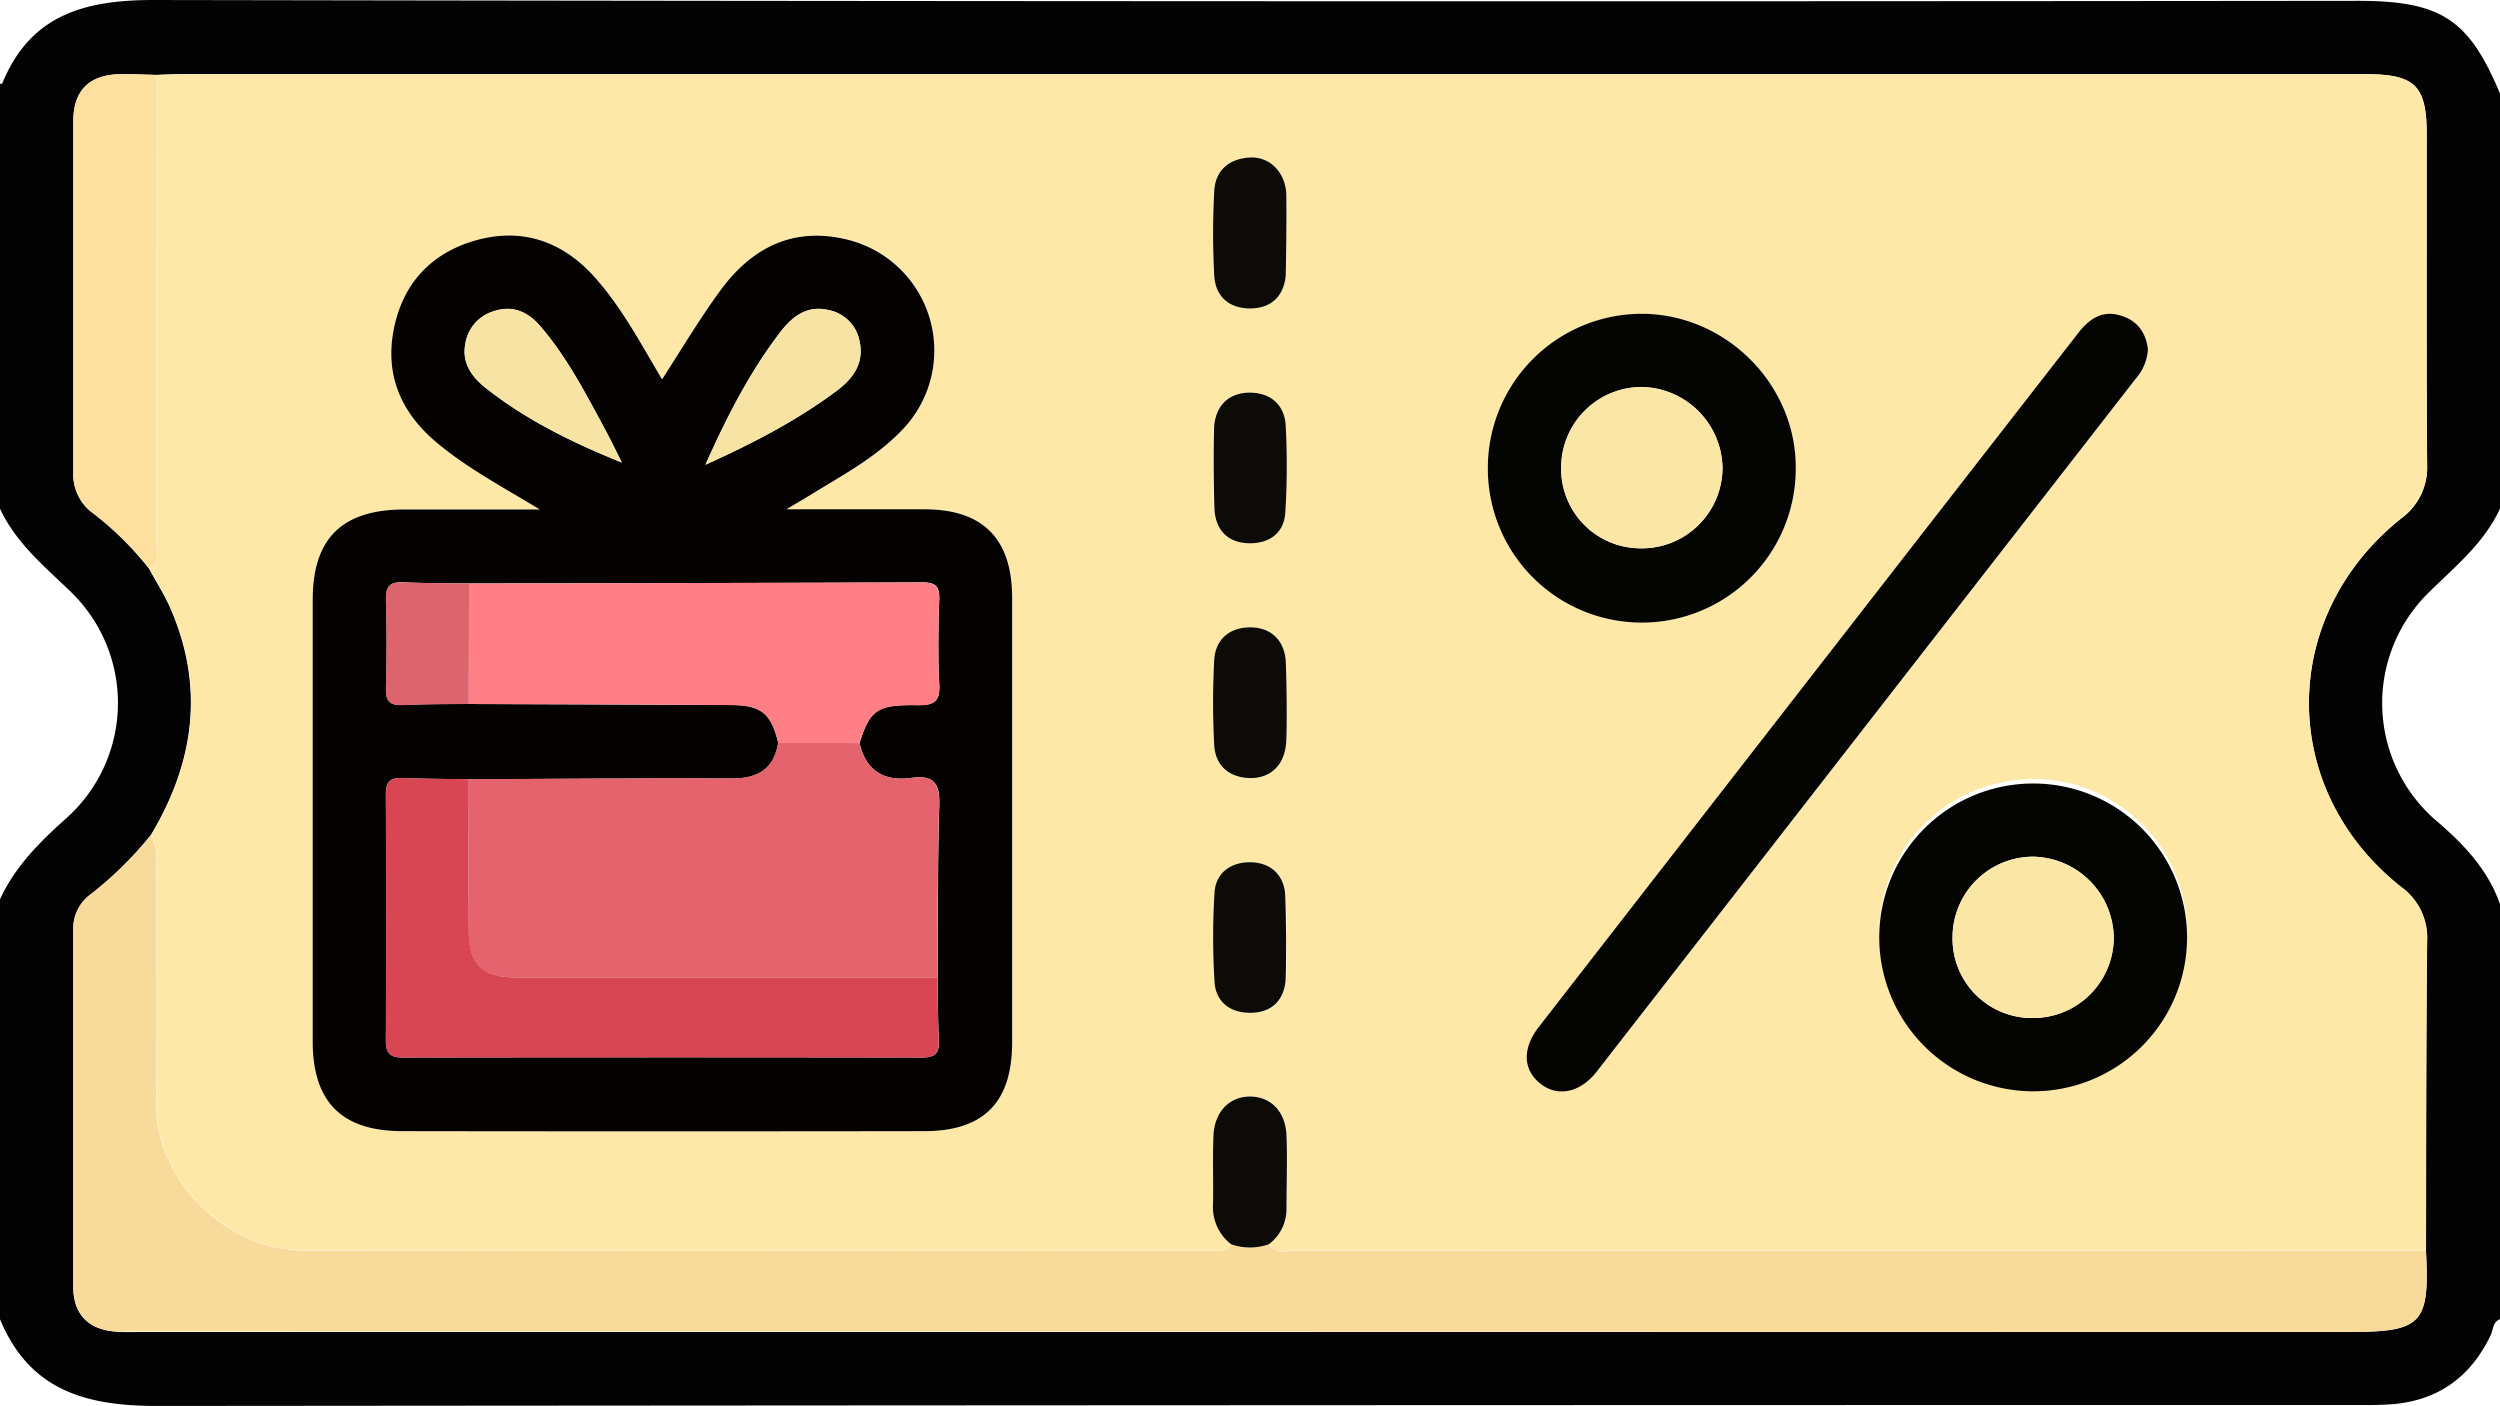<svg id="Layer_1" data-name="Layer 1" xmlns="http://www.w3.org/2000/svg" viewBox="0 0 512 287.95"><defs><style>.cls-1{fill:#030303;}.cls-2{fill:#fde8a7;}.cls-3{fill:#f8da9b;}.cls-4{fill:#fddf9e;}.cls-5{fill:#040302;}.cls-6{fill:#040403;}.cls-7{fill:#0c0b08;}.cls-8{fill:#e4636d;}.cls-9{fill:#fe7f85;}.cls-10{fill:#d84654;}.cls-11{fill:#f7e3a3;}.cls-12{fill:#dd636c;}.cls-13{fill:#fae6a5;}</style></defs><title>voucher</title><path class="cls-1" d="M0,17.18c.16,0,.43,0,.47-.12C6.23,3,17.36,0,31.48,0Q257.16.42,482.81.17c17.09,0,22.8,3.72,29.19,19v85c-3.34,7.23-9.4,12-14.9,17.48a31.69,31.69,0,0,0,.11,44.82c.5.49,1,1,1.55,1.44,5.76,4.92,10.7,10.06,13.24,17.26v85c-1.51.57-1.37,2.14-1.9,3.26-4,8.35-10.42,13.19-19.67,14.11a63.86,63.86,0,0,1-6.49.2q-225.69,0-451.38.2C17.73,288,6.09,284.86,0,270.18v-86c3.1-6.72,8.09-11.71,13.6-16.62a31.65,31.65,0,0,0,2.49-44.7c-.48-.54-1-1.06-1.49-1.56C9.12,116,3.28,111.23,0,104.18ZM30.91,171a74,74,0,0,1-12.39,12.19A8.67,8.67,0,0,0,15,190.55v73c0,5.55,3,8.67,8.48,9.16,1.82.17,3.67.08,5.5.08H481.35c14.66,0,16.27-1.72,15.49-16.59,0-21.15,0-42.31.23-63.46a12.81,12.81,0,0,0-5.37-11.06c-25.11-19.94-25.11-55.3,0-75.43a12.89,12.89,0,0,0,5.37-11.07c-.16-22.49-.07-45-.08-67.47,0-10.23-2.33-12.53-12.7-12.53H37.49c-1.83,0-3.66.1-5.49.16-2.48-.06-5-.2-7.46-.15-6.25.14-9.5,3.33-9.51,9.63q0,35.93,0,71.82a9.82,9.82,0,0,0,4.13,8.54,64,64,0,0,1,11.3,11.18c1.49,2.75,3.21,5.41,4.45,8.27C41.93,140.79,39.76,156.18,30.91,171Z" transform="translate(0 0)"/><path class="cls-2" d="M32,15.35c1.83-.06,3.66-.16,5.49-.16h446.8c10.37,0,12.71,2.29,12.71,12.49,0,22.49-.08,45,.08,67.47a12.89,12.89,0,0,1-5.36,11c-25.13,20.13-25.13,55.49,0,75.43a12.81,12.81,0,0,1,5.37,11.06c-.22,21.15-.18,42.31-.23,63.46H265.38c-1.88,0-4.08.8-5.51-1.32a9,9,0,0,0,3.68-7.26c0-5,.15-10,0-15-.19-4.81-3.1-7.81-7.24-8-4.32-.15-7.51,3-7.72,8-.2,4.64,0,9.3-.09,14a9.6,9.6,0,0,0,3.71,8.26c-1.09,1.8-2.9,1.33-4.5,1.33-61.8,0-123.6.11-185.4-.05-16.38,0-30.55-14.95-30.3-30.36.26-16.16.05-32.32.06-48.48,0-2.17.12-4.34-1.09-6.29,8.85-14.8,11-30.2,4-46.33-1.24-2.86-3-5.52-4.45-8.27,2.48-1.42,1.52-3.84,1.53-5.85Q32,62.94,32,15.35ZM135.59,77.7c-4.47-7.48-8.41-15-14.14-21.3-6.49-7.1-14.59-9.84-24-7.19s-15.07,8.9-16.86,18.45,1.7,17,8.87,23c6.07,5.09,13,8.85,21.08,13.67H82.81c-12.75,0-18.77,5.94-18.78,18.51V213.3c0,12.35,5.92,18.33,18.38,18.35q53.47.07,107,0c12.15,0,17.91-6,17.92-18.2v-91c0-12.12-6-18.13-18-18.16H161.08c2.94-1.76,4.58-2.73,6.2-3.71C173.54,96.79,180,93.2,185,87.79A23.37,23.37,0,0,0,173.44,49c-11.14-2.7-19.57,1.8-26,10.57C143.25,65.36,139.62,71.5,135.59,77.7ZM439.9,71.59c-.38-3.32-2-5.84-5.42-6.91-4-1.26-6.68.73-9,3.69q-55.17,71-110.33,141.93c-3.36,4.33-3.2,8.74.19,11.54s8.22,2,11.65-2.37q55.2-70.93,110.36-141.9A10.16,10.16,0,0,0,439.9,71.59Zm-55,120.59a31.52,31.52,0,1,0,0-2.25Q384.82,191.06,384.87,192.18ZM304.71,95.77a31.53,31.53,0,0,0,63.06.42c.26-17.32-14.23-31.93-31.64-31.93A31.57,31.57,0,0,0,304.71,95.77Zm-56.09-.35h0a80.19,80.19,0,0,0,.07,9.43c.5,4.2,3.21,6.48,7.47,6.39,4-.08,6.78-2.31,7-6.28a154.4,154.4,0,0,0,.08-17.87c-.22-4.23-3.12-6.67-7.26-6.7s-6.89,2.37-7.37,6.59A74.26,74.26,0,0,0,248.62,95.42ZM263.43,144h-.06a83.12,83.12,0,0,0-.06-8.93c-.45-4.25-3.29-6.62-7.39-6.58s-7,2.47-7.24,6.73a157.45,157.45,0,0,0,0,17.38c.23,4.17,2.86,6.58,7.16,6.75s7.1-2.43,7.55-6.91C263.65,149.64,263.43,146.8,263.43,144Zm-.06-96.28h.07c0-2.82.22-5.66-.05-8.45-.43-4.33-3.63-7.27-7.56-7-4.18.29-7,2.64-7.17,6.85a157.45,157.45,0,0,0,0,17.38c.25,4.19,3,6.64,7.24,6.68s6.9-2.33,7.38-6.53A78.23,78.23,0,0,0,263.37,47.71Zm0,144.47h0a77.74,77.74,0,0,0-.08-9.41c-.5-4-3.36-6.16-7.23-6.17s-6.94,2.13-7.21,6.15a147.83,147.83,0,0,0,0,18.35c.22,4,3,6.23,7,6.33,4.25.11,7-2.09,7.53-6.32a73.91,73.91,0,0,0,0-8.93Z" transform="translate(0 0)"/><path class="cls-3" d="M30.91,171c1.21,1.95,1.09,4.12,1.09,6.29,0,16.16.2,32.32-.06,48.48-.25,15.41,13.92,30.31,30.3,30.36,61.8.16,123.6.07,185.4.05,1.6,0,3.41.47,4.5-1.33a11.59,11.59,0,0,0,7.71,0c1.43,2.12,3.63,1.32,5.51,1.32q115.74.06,231.48,0c.78,14.87-.83,16.59-15.49,16.59L23.5,272.67c-5.43-.49-8.46-3.61-8.48-9.16-.07-24.32,0-48.65,0-73a8.67,8.67,0,0,1,3.5-7.33A74,74,0,0,0,30.91,171Z" transform="translate(0 0)"/><path class="cls-4" d="M32,15.35v95.19c0,2,1,4.43-1.53,5.85a64.34,64.34,0,0,0-11.34-11.21A9.82,9.82,0,0,1,15,96.64V24.83c0-6.3,3.26-9.49,9.51-9.63C27,15.18,29.52,15.29,32,15.35Z" transform="translate(0 0)"/><path class="cls-5" d="M135.59,77.7c4-6.2,7.66-12.34,11.84-18.08,6.39-8.77,14.82-13.27,26-10.57A23.38,23.38,0,0,1,185,87.8c-5.06,5.41-11.5,9-17.76,12.79-1.62,1-3.26,2-6.2,3.71h28.25c12,0,18,6,18,18.16v91c0,12.25-5.77,18.18-17.92,18.2q-53.48.08-106.95,0c-12.46,0-18.37-6-18.38-18.35V122.85c0-12.57,6-18.5,18.78-18.51h27.73c-8-4.82-15-8.58-21.08-13.67-7.17-6-10.64-13.57-8.87-23s7.56-15.83,16.86-18.45,17.47.09,24,7.19C127.18,62.68,131.12,70.18,135.59,77.7ZM96,144.18l53.76.2c6.15,0,8.21,1.78,9.63,7.77-.89,5.4-4.21,7.31-9.5,7.29-17.95-.08-35.9.08-53.85.16-4.48-.08-9-.07-13.46-.26-2.46-.11-3.57.54-3.55,3.3q.15,25.22,0,50.43c0,2.55.79,3.51,3.41,3.51q53.18-.09,106.35,0c2.53,0,3.63-.75,3.5-3.41-.21-4.31-.18-8.64-.26-13,.09-11.73,0-23.47.35-35.2.15-4.55-1.13-6.3-5.73-5.66-5.55.78-9.31-1.43-10.61-7.13,2.13-6.78,3.59-7.9,11.77-7.77,3.31.06,4.77-.57,4.57-4.28-.32-5.81-.19-11.65,0-17.46.07-2.61-.85-3.42-3.45-3.41q-46.41.19-92.82.22c-4.5-.06-9,0-13.48-.23-2.47-.1-3.63.57-3.56,3.33q.24,9.22,0,18.48c-.08,2.75,1,3.42,3.51,3.32C87,144.18,91.51,144.18,96,144.18Zm48.47-49c9.53-4.31,18.66-9,26.93-15.18,3.42-2.56,5.62-5.7,4.62-10.21a8,8,0,0,0-6.38-6.3c-4.32-1-7.33,1.28-9.79,4.48C153.47,76.28,148.78,85.56,144.47,95.18Zm-17.13-.47c-1.09-2.16-2.13-4.35-3.28-6.47-4-7.45-7.89-15-13.49-21.51-2.47-2.84-5.52-4.26-9.34-3a8.28,8.28,0,0,0-5.94,6.77c-.71,3.9,1.33,6.69,4.22,9,8.27,6.5,17.66,11.12,27.83,15.22Z" transform="translate(0 0)"/><path class="cls-6" d="M439.9,71.59a10.15,10.15,0,0,1-2.53,6L327,219.47c-3.43,4.41-8.14,5.26-11.65,2.37s-3.55-7.21-.19-11.54q55.14-71,110.33-141.93c2.3-3,5-5,9-3.69C437.88,65.75,439.52,68.27,439.9,71.59Z" transform="translate(0 0)"/><path class="cls-6" d="M384.87,192.18a31.52,31.52,0,1,1,31.72,31.32h-.25A31.56,31.56,0,0,1,384.87,192.18Zm31.42,16.31a16.52,16.52,0,0,0,16.61-16.42,16.83,16.83,0,0,0-16.54-16.62A16.53,16.53,0,0,0,399.88,192a16.26,16.26,0,0,0,16,16.49Z" transform="translate(0 0)"/><path class="cls-6" d="M304.71,95.77a31.57,31.57,0,0,1,31.42-31.51c17.41,0,31.9,14.61,31.64,31.93a31.53,31.53,0,0,1-63.06-.42ZM336,112.3A16.55,16.55,0,0,0,352.77,96a16.85,16.85,0,0,0-16.42-16.75,16.51,16.51,0,0,0-16.62,16.4,16.27,16.27,0,0,0,15.89,16.63Z" transform="translate(0 0)"/><path class="cls-7" d="M248.68,87c.48-4.22,3.23-6.63,7.37-6.59s7,2.47,7.26,6.7a154.4,154.4,0,0,1-.08,17.87c-.26,4-3,6.2-7,6.28-4.26.09-7-2.19-7.47-6.39C248.55,101.71,248.5,89.79,248.68,87Z" transform="translate(0 0)"/><path class="cls-7" d="M263.38,152.43c-.45,4.48-3.38,7.06-7.55,6.91s-6.93-2.58-7.16-6.75a162.52,162.52,0,0,1,0-17.38c.22-4.26,3.14-6.68,7.24-6.73s6.94,2.33,7.39,6.58C263.48,138,263.65,149.64,263.38,152.43Z" transform="translate(0 0)"/><path class="cls-7" d="M263.3,56.64c-.48,4.2-3.13,6.57-7.38,6.53s-7-2.49-7.24-6.68a157.45,157.45,0,0,1,0-17.38c.22-4.21,3-6.56,7.17-6.85,3.93-.27,7.13,2.67,7.56,7C263.54,40.63,263.4,55.13,263.3,56.64Z" transform="translate(0 0)"/><path class="cls-7" d="M263.27,201.1c-.53,4.23-3.28,6.43-7.53,6.32-4-.1-6.77-2.36-7-6.33a147.83,147.83,0,0,1,0-18.35c.27-4,3.34-6.15,7.21-6.15s6.73,2.14,7.23,6.17C263.4,185.89,263.47,198.13,263.27,201.1Z" transform="translate(0 0)"/><path class="cls-7" d="M259.85,254.83a11.59,11.59,0,0,1-7.71,0,9.6,9.6,0,0,1-3.71-8.26c.09-4.66-.11-9.32.09-14,.21-5,3.4-8.11,7.72-8,4.14.14,7.05,3.14,7.24,8s0,10,0,15A9,9,0,0,1,259.85,254.83Z" transform="translate(0 0)"/><path class="cls-8" d="M96,159.58c18-.08,35.9-.24,53.85-.16,5.29,0,8.61-1.89,9.5-7.29l16.65.05c1.3,5.7,5.06,7.91,10.61,7.13,4.6-.64,5.88,1.11,5.73,5.66-.39,11.73-.26,23.47-.35,35.2H105.61c-7,0-9.64-2.69-9.65-9.64C96,180.18,96,169.9,96,159.58Z" transform="translate(0 0)"/><path class="cls-9" d="M176,152.18H159.39c-1.42-6-3.48-7.73-9.63-7.77q-26.88-.22-53.76-.23l.06-24.67q46.41-.09,92.82-.22c2.6,0,3.52.8,3.45,3.41-.14,5.81-.27,11.65,0,17.46.2,3.71-1.26,4.34-4.57,4.28C179.63,144.29,178.17,145.41,176,152.18Z" transform="translate(0 0)"/><path class="cls-10" d="M96,159.58c0,10.32-.06,20.63,0,30.95,0,7,2.7,9.64,9.65,9.64H192c.08,4.32.05,8.65.26,13,.13,2.66-1,3.42-3.5,3.41q-53.17-.08-106.35,0c-2.62,0-3.42-1-3.41-3.51q.14-25.22,0-50.43c0-2.76,1.09-3.41,3.55-3.3C87.07,159.51,91.56,159.5,96,159.58Z" transform="translate(0 0)"/><path class="cls-11" d="M144.47,95.18c4.31-9.63,9-18.91,15.38-27.21,2.46-3.2,5.47-5.51,9.79-4.48a8,8,0,0,1,6.38,6.3c1,4.51-1.2,7.65-4.62,10.21C163.13,86.18,154,90.88,144.47,95.18Z" transform="translate(0 0)"/><path class="cls-11" d="M127.34,94.72c-10.17-4.1-19.56-8.72-27.83-15.27-2.89-2.29-4.93-5.08-4.22-9a8.28,8.28,0,0,1,5.94-6.77c3.82-1.22,6.87.2,9.34,3,5.6,6.47,9.44,14.06,13.49,21.51C125.21,90.37,126.25,92.56,127.34,94.72Z" transform="translate(0 0)"/><path class="cls-12" d="M96.06,119.49,96,144.18c-4.49.06-9,0-13.47.23-2.49.1-3.59-.57-3.51-3.32q.26-9.24,0-18.48c-.07-2.76,1.09-3.43,3.56-3.33C87.07,119.45,91.56,119.43,96.06,119.49Z" transform="translate(0 0)"/><path class="cls-13" d="M416.29,208.49a16.26,16.26,0,0,1-16.41-16.11V192a16.53,16.53,0,0,1,16.48-16.55,16.83,16.83,0,0,1,16.54,16.62A16.52,16.52,0,0,1,416.29,208.49Z" transform="translate(0 0)"/><path class="cls-13" d="M336,112.3a16.25,16.25,0,0,1-16.27-16.25v-.38a16.51,16.51,0,0,1,16.62-16.4A16.85,16.85,0,0,1,352.77,96,16.55,16.55,0,0,1,336,112.3Z" transform="translate(0 0)"/></svg>